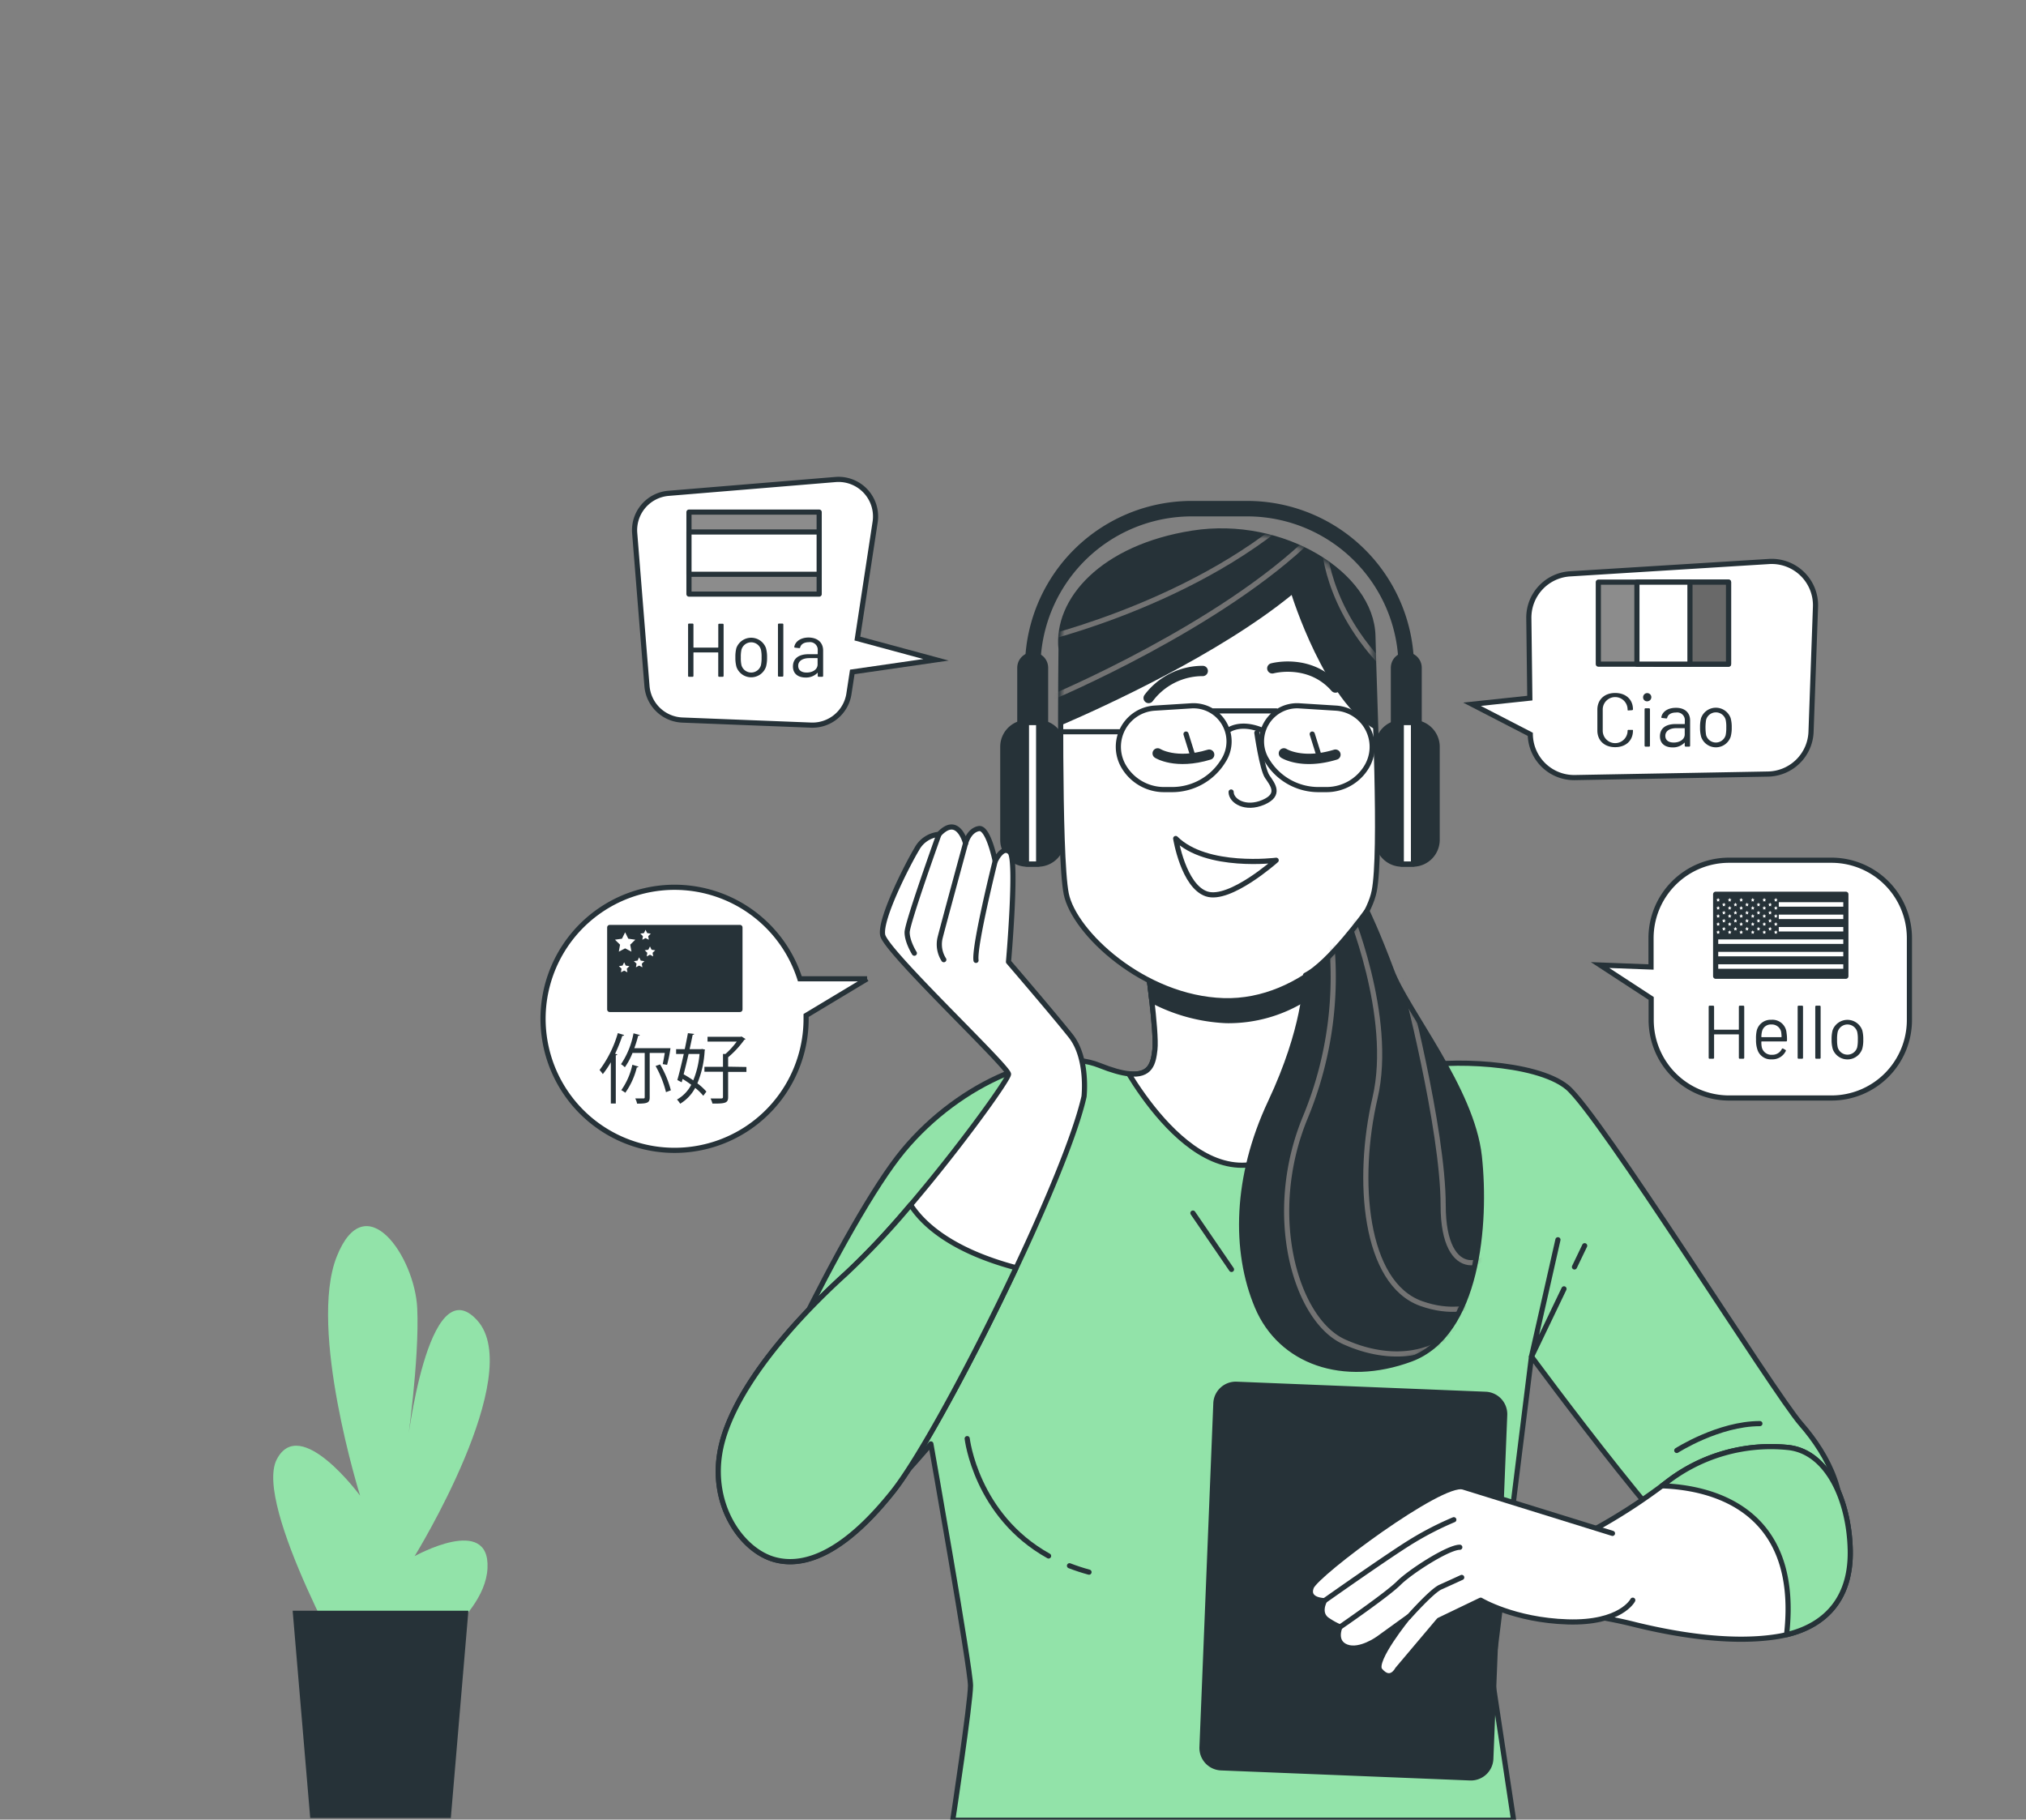 <svg width="393" height="353" fill="none" xmlns="http://www.w3.org/2000/svg"><rect width="100%" height="100%" fill="#808080" stroke="none"/><g clip-path="url(#a)"><path d="M68.844 326.537s-19.71-34.611-15.163-43.413c4.546-8.801 16.174 7.031 16.174 7.031s-10.11-32.267-4.546-46.351c5.566-14.084 15.156 0 15.624 9.977.47 9.977-2.016 26.985-2.016 26.985s4.04-35.199 13.638-24.642c9.597 10.558-12.127 45.764-12.127 45.764s14.656-8.184 14.136 2.351c-.521 10.535-17.685 19.947-17.685 19.947" fill="#92E3A9"/><path d="M90.858 312.468h-34.09l3.407 40.213H87.45l3.408-40.213z" fill="#263238"/><path d="m343.112 108.93-38.569 2.396a8.51 8.51 0 0 0-7.983 8.608l.193 15.497-11.212 1.191 11.301 5.833a8.53 8.53 0 0 0 2.59 5.997 8.515 8.515 0 0 0 6.078 2.395l37.446-.684a8.517 8.517 0 0 0 5.801-2.433 8.507 8.507 0 0 0 2.546-5.751l.863-24.225a8.504 8.504 0 0 0-9.054-8.824z" fill="#fff" stroke="#263238" stroke-miterlimit="10"/><path d="M335.3 112.933h-25.259v15.907H335.3v-15.907z" fill="#8C8C8C" stroke="#263238" stroke-linecap="round" stroke-linejoin="round"/><path d="M335.299 112.933h-14.344v15.907h14.344v-15.907z" fill="#696969" stroke="#263238" stroke-linecap="round" stroke-linejoin="round"/><path d="M327.815 112.933h-10.29v15.907h10.29v-15.907z" fill="#fff" stroke="#263238" stroke-linecap="round" stroke-linejoin="round"/><path d="M309.854 141.711v-4.04c0-1.942 1.376-3.237 3.452-3.237 2.075 0 3.452 1.265 3.452 3.177 0 .09-.075.149-.186.164l-.662.045c-.119 0-.194 0-.194-.09v-.089a2.41 2.41 0 0 0-4.821 0v4.114a2.41 2.41 0 1 0 4.821 0 .15.15 0 0 1 .012-.072.148.148 0 0 1 .043-.059.16.16 0 0 1 .065-.033.168.168 0 0 1 .074.001h.662c.111 0 .186 0 .186.074v.075c0 1.927-1.377 3.206-3.452 3.206-2.076 0-3.452-1.279-3.452-3.236zM318.73 135.305a.801.801 0 0 1 .454-.772.801.801 0 0 1 .884.138.795.795 0 0 1-.094 1.239.796.796 0 0 1-.448.139.745.745 0 0 1-.796-.744zm.283 9.345v-7.054a.17.17 0 0 1 .01-.074.175.175 0 0 1 .102-.106.17.17 0 0 1 .074-.013h.662a.184.184 0 0 1 .077.01.182.182 0 0 1 .117.183v7.054a.178.178 0 0 1-.011.076.182.182 0 0 1-.106.107.184.184 0 0 1-.077.01h-.662a.17.17 0 0 1-.074-.013.175.175 0 0 1-.102-.106.17.17 0 0 1-.01-.074zM327.844 139.754v4.896a.17.17 0 0 1-.01.074.175.175 0 0 1-.102.107.186.186 0 0 1-.074.012h-.662a.173.173 0 0 1-.142-.052.178.178 0 0 1-.052-.141v-.529c0-.059-.044-.089-.089 0a3.11 3.11 0 0 1-2.291.871c-1.25 0-2.426-.603-2.426-2.15 0-1.548 1.116-2.381 3.028-2.381h1.719c.01.001.02 0 .03-.003a.082.082 0 0 0 .025-.016.063.063 0 0 0 .016-.026.073.073 0 0 0 .003-.03v-.543a1.484 1.484 0 0 0-1.718-1.614c-.93 0-1.533.379-1.697.997a.157.157 0 0 1-.023.07.164.164 0 0 1-.119.082.169.169 0 0 1-.074-.003l-.744-.09c-.119 0-.193-.059-.178-.156.193-1.079 1.28-1.815 2.797-1.815 1.801-.03 2.783.989 2.783 2.44zm-1.042 2.708v-1.131c.002-.01 0-.02-.003-.029a.063.063 0 0 0-.016-.026.082.082 0 0 0-.025-.016.077.077 0 0 0-.03-.003h-1.54c-1.28 0-2.15.543-2.15 1.488s.744 1.302 1.614 1.302c1.094.015 2.15-.558 2.15-1.585zM329.981 142.916a6.369 6.369 0 0 1-.209-1.808 6.723 6.723 0 0 1 .194-1.793 3.05 3.05 0 0 1 5.743 0c.154.59.224 1.199.209 1.808a6.373 6.373 0 0 1-.209 1.808 3.022 3.022 0 0 1-2.864 2.046 3.026 3.026 0 0 1-2.864-2.046v-.015zm4.761-.305c.094-.49.134-.989.119-1.488.02-.499-.02-.999-.119-1.488a1.97 1.97 0 0 0-3.794 0c-.16.986-.16 1.99 0 2.976a1.974 1.974 0 0 0 1.897 1.435 1.97 1.97 0 0 0 1.897-1.435z" fill="#263238"/><path d="m181.566 127.999-15.252-4.122 3.445-22.61a7.187 7.187 0 0 0-7.686-8.244l-32.386 2.679a7.17 7.17 0 0 0-6.248 4.95 7.172 7.172 0 0 0-.322 2.78l2.381 29.656a7.18 7.18 0 0 0 6.875 6.599l24.924.982a7.162 7.162 0 0 0 7.38-6.086l.647-4.233 16.242-2.351z" fill="#fff" stroke="#263238" stroke-miterlimit="10"/><path d="M158.903 99.347h-25.258v15.907h25.258V99.347z" fill="#8C8C8C" stroke="#263238" stroke-linecap="round" stroke-linejoin="round"/><path d="M158.903 103.201h-25.258v8.207h25.258v-8.207z" fill="#fff" stroke="#263238" stroke-linecap="round" stroke-linejoin="round"/><path d="M139.516 120.998h.662a.189.189 0 0 1 .074.012.18.18 0 0 1 .112.181v9.91a.173.173 0 0 1-.01.075.165.165 0 0 1-.04.064.166.166 0 0 1-.062.042.173.173 0 0 1-.074.013h-.662a.182.182 0 0 1-.077-.01.166.166 0 0 1-.065-.042.173.173 0 0 1-.052-.142v-4.464a.07.07 0 0 0-.003-.029.063.063 0 0 0-.016-.026.063.063 0 0 0-.026-.016.07.07 0 0 0-.029-.003h-4.658a.077.077 0 0 0-.03.003.067.067 0 0 0-.044.071v4.464a.173.173 0 0 1-.052.142.166.166 0 0 1-.065.042.182.182 0 0 1-.077.01h-.662a.17.17 0 0 1-.186-.194v-9.939a.182.182 0 0 1 .007-.077.17.17 0 0 1 .179-.117h.662a.182.182 0 0 1 .077.01.166.166 0 0 1 .065.042c.019.018.033.04.042.065a.182.182 0 0 1 .01.077v4.397a.07.07 0 0 0 .003.029c.003.01.009.019.016.026a.082.082 0 0 0 .025.016c.01.003.02.004.03.003h4.665c.01.001.02 0 .03-.003a.072.072 0 0 0 .025-.016.054.054 0 0 0 .016-.026.057.057 0 0 0 .004-.029v-4.397a.177.177 0 0 1 .186-.164zM142.849 129.338a6.407 6.407 0 0 1-.201-1.808 6.725 6.725 0 0 1 .186-1.793 3.057 3.057 0 0 1 5.751 0c.154.59.224 1.199.208 1.808a6.408 6.408 0 0 1-.208 1.808 3.04 3.04 0 0 1-2.868 2.041 3.036 3.036 0 0 1-2.868-2.041v-.015zm4.761-.312c.095-.49.135-.99.119-1.488.02-.499-.02-.999-.119-1.488a1.963 1.963 0 0 0-3.787 0 6.456 6.456 0 0 0-.119 1.488c-.019.499.021.998.119 1.488a1.962 1.962 0 0 0 1.894 1.442 1.961 1.961 0 0 0 1.893-1.442zM150.907 131.072v-9.91a.182.182 0 0 1 .01-.077.166.166 0 0 1 .042-.065.177.177 0 0 1 .141-.052h.663a.173.173 0 0 1 .074.013.178.178 0 0 1 .112.181v9.91a.178.178 0 0 1-.05.138.177.177 0 0 1-.062.043.189.189 0 0 1-.074.012h-.663a.177.177 0 0 1-.193-.193zM159.67 126.206v4.895a.173.173 0 0 1-.052.142.173.173 0 0 1-.142.052h-.662a.184.184 0 0 1-.077-.01.182.182 0 0 1-.106-.107.17.17 0 0 1-.01-.077v-.528c0-.059-.045-.089-.09 0a3.102 3.102 0 0 1-2.291.863c-1.25 0-2.426-.602-2.426-2.143 0-1.54 1.116-2.38 3.029-2.38h1.703c.01.001.021 0 .03-.004a.06.06 0 0 0 .026-.016.058.058 0 0 0 .015-.025.063.063 0 0 0 .004-.03v-.632a1.489 1.489 0 0 0-1.719-1.622c-.923 0-1.525.387-1.689 1.004a.183.183 0 0 1-.025.071.172.172 0 0 1-.198.071l-.744-.082c-.112 0-.186-.06-.171-.164.186-1.071 1.28-1.808 2.79-1.808 1.815.03 2.805 1.042 2.805 2.53zm-1.072 2.671v-1.131c.002-.01 0-.02-.003-.03a.067.067 0 0 0-.016-.025.056.056 0 0 0-.025-.016.052.052 0 0 0-.03-.003h-1.54c-1.28 0-2.15.543-2.15 1.488 0 .944.744 1.309 1.622 1.309 1.108.015 2.142-.543 2.142-1.592z" fill="#263238"/><path d="M355.231 166.88h-19.843a15.127 15.127 0 0 0-15.125 15.126v5.587l-9.888-.379 9.918 6.473v4.188a15.131 15.131 0 0 0 15.125 15.133h19.843a15.13 15.13 0 0 0 15.125-15.133v-15.869a15.123 15.123 0 0 0-15.155-15.126z" fill="#fff" stroke="#263238" stroke-miterlimit="10"/><path d="M337.495 195.1h.662a.176.176 0 0 1 .134.052.179.179 0 0 1 .052.134v9.91a.173.173 0 0 1-.01.075.175.175 0 0 1-.102.106.17.17 0 0 1-.074.013h-.662a.173.173 0 0 1-.142-.052.173.173 0 0 1-.052-.142v-4.464c.001-.01 0-.02-.003-.03a.067.067 0 0 0-.016-.025.067.067 0 0 0-.025-.016c-.01-.003-.02-.004-.03-.003h-4.658a.07.07 0 0 0-.029.003.063.063 0 0 0-.026.016.082.082 0 0 0-.016.025.077.077 0 0 0-.003.03v4.464a.173.173 0 0 1-.052.142.177.177 0 0 1-.141.052h-.663a.177.177 0 0 1-.183-.117.184.184 0 0 1-.01-.077v-9.91a.173.173 0 0 1 .013-.074.175.175 0 0 1 .106-.102.17.17 0 0 1 .074-.01h.663a.17.17 0 0 1 .074.01.175.175 0 0 1 .106.102c.01.024.014.049.013.074v4.397c-.001.01 0 .021.003.03.004.01.009.018.016.026a.061.061 0 0 0 .026.015.057.057 0 0 0 .029.004h4.658c.01.001.02 0 .03-.004a.064.064 0 0 0 .025-.015.07.07 0 0 0 .016-.026.075.075 0 0 0 .003-.03v-4.397a.179.179 0 0 1 .194-.186zM345.632 203.507a.18.18 0 0 1 .105-.105.166.166 0 0 1 .076-.009.163.163 0 0 1 .072.025l.424.238c.105.06.149.149.09.246a2.876 2.876 0 0 1-2.731 1.607 2.714 2.714 0 0 1-2.753-1.838 5.732 5.732 0 0 1-.282-2.031 6.724 6.724 0 0 1 .134-1.704 2.782 2.782 0 0 1 2.842-2.105 2.742 2.742 0 0 1 2.939 2.529c.077.492.107.991.089 1.488a.17.17 0 0 1-.194.186h-4.702a.057.057 0 0 0-.029.004.061.061 0 0 0-.026.015.07.07 0 0 0-.016.026c-.003.009-.004.02-.003.03-.012.362.018.724.089 1.079a1.897 1.897 0 0 0 1.994 1.435 2.016 2.016 0 0 0 1.882-1.116zm-3.846-3.385c-.08.329-.12.666-.119 1.005a.07.07 0 0 0 .003.029c.003.01.009.019.016.026a.063.063 0 0 0 .026.016.07.07 0 0 0 .029.003h3.78a.063.063 0 0 0 .027-.006.053.053 0 0 0 .023-.016.072.072 0 0 0 .014-.024c.003-.009.004-.019.003-.028a7.658 7.658 0 0 0-.082-.945 1.837 1.837 0 0 0-1.897-1.436 1.74 1.74 0 0 0-1.823 1.376zM348.706 205.196v-9.91a.189.189 0 0 1 .012-.074.193.193 0 0 1 .042-.063.194.194 0 0 1 .064-.039.175.175 0 0 1 .075-.01h.662a.169.169 0 0 1 .074.01.17.17 0 0 1 .112.176v9.91a.162.162 0 0 1-.007.076.17.17 0 0 1-.179.118h-.662a.177.177 0 0 1-.183-.117.17.17 0 0 1-.01-.077zM352.122 205.196v-9.91a.179.179 0 0 1 .186-.186h.662a.184.184 0 0 1 .139.049.193.193 0 0 1 .042.063.189.189 0 0 1 .012.074v9.91a.184.184 0 0 1-.051.142.182.182 0 0 1-.065.042.184.184 0 0 1-.077.01h-.662a.175.175 0 0 1-.137-.055.178.178 0 0 1-.049-.139zM355.498 203.463a6.34 6.34 0 0 1-.208-1.808 6.681 6.681 0 0 1 .193-1.793 3.062 3.062 0 0 1 2.876-2.018 3.057 3.057 0 0 1 2.875 2.018c.151.59.219 1.199.201 1.808a6.37 6.37 0 0 1-.201 1.808 3.033 3.033 0 0 1-4.628 1.479 3.04 3.04 0 0 1-1.108-1.479v-.015zm4.762-.305c.093-.49.133-.989.119-1.488a6.347 6.347 0 0 0-.119-1.488 1.966 1.966 0 0 0-3.787 0 6.46 6.46 0 0 0-.119 1.488c-.019.499.021.998.119 1.488a1.96 1.96 0 0 0 1.893 1.442 1.961 1.961 0 0 0 1.894-1.442z" fill="#263238"/><path d="M358.058 173.48h-25.259v15.906h25.259V173.48z" fill="#fff" stroke="#263238" stroke-linecap="round" stroke-linejoin="round"/><path d="M358.192 173.48h-25.258v1.54h25.258v-1.54zM358.192 175.89h-25.258v1.54h25.258v-1.54zM358.192 178.293h-25.258v1.54h25.258v-1.54zM358.192 180.704h-25.258v1.54h25.258v-1.54zM358.192 183.114h-25.258v1.54h25.258v-1.54zM358.192 185.525h-25.258v1.54h25.258v-1.54zM358.192 187.936h-25.258v1.54h25.258v-1.54z" fill="#263238"/><path d="M345.045 173.48h-12.246v8.474h12.246v-8.474z" fill="#263238"/><path d="m333.276 174.194.111.238.239.037-.172.186.038.261-.216-.12-.208.12.037-.261-.171-.186.238-.037.104-.238zM333.276 175.764l.111.238.239.037-.172.186.038.26-.216-.126-.208.126.037-.26-.171-.186.238-.037.104-.238zM333.276 177.326l.111.238.239.037-.172.186.038.261-.216-.127-.208.127.037-.261-.171-.186.238-.037.104-.238zM333.276 178.888l.111.239.239.044-.172.179.038.26-.216-.119-.208.119.037-.26-.171-.179.238-.044.104-.239zM333.276 180.458l.111.238.239.038-.172.186.038.26-.216-.126-.208.126.037-.26-.171-.186.238-.038.104-.238zM334.399 175.109l.104.238.238.037-.171.186.037.261-.208-.119-.216.119.037-.261-.171-.186.238-.037.112-.238zM334.399 176.679l.104.238.238.037-.171.186.037.26-.208-.126-.216.126.037-.26-.171-.186.238-.037.112-.238zM334.399 178.241l.104.238.238.037-.171.186.037.261-.208-.119-.216.119.037-.261-.171-.186.238-.037.112-.238zM334.399 179.804l.104.238.238.037-.171.186.037.26-.208-.119-.216.119.037-.26-.171-.186.238-.037.112-.238zM335.516 174.194l.111.238.238.037-.178.186.044.261-.215-.12-.216.12.045-.261-.179-.186.246-.037.104-.238zM335.516 175.764l.111.238.238.037-.178.186.044.26-.215-.126-.216.126.045-.26-.179-.186.246-.037.104-.238zM335.516 177.326l.111.238.238.037-.178.186.044.261-.215-.127-.216.127.045-.261-.179-.186.246-.037.104-.238zM335.516 178.888l.111.239.238.044-.178.179.044.26-.215-.119-.216.119.045-.26-.179-.179.246-.044.104-.239zM335.516 180.458l.111.238.238.038-.178.186.044.26-.215-.126-.216.126.045-.26-.179-.186.246-.038.104-.238zM336.639 175.109l.104.238.238.037-.171.186.037.261-.208-.119-.216.119.037-.261-.171-.186.238-.037.112-.238zM336.639 176.679l.104.238.238.037-.171.186.037.26-.208-.126-.216.126.037-.26-.171-.186.238-.037.112-.238zM336.639 178.241l.104.238.238.037-.171.186.037.261-.208-.119-.216.119.037-.261-.171-.186.238-.037.112-.238zM336.639 179.804l.104.238.238.037-.171.186.037.26-.208-.119-.216.119.037-.26-.171-.186.238-.037.112-.238zM337.754 174.194l.104.238.238.037-.171.186.045.261-.216-.12-.216.12.037-.261-.171-.186.238-.037.112-.238zM337.754 175.764l.104.238.238.037-.171.186.045.26-.216-.126-.216.126.037-.26-.171-.186.238-.037.112-.238zM337.754 177.326l.104.238.238.037-.171.186.045.261-.216-.127-.216.127.037-.261-.171-.186.238-.037.112-.238zM337.754 178.888l.104.239.238.044-.171.179.045.26-.216-.119-.216.119.037-.26-.171-.179.238-.044.112-.239zM337.754 180.458l.104.238.238.038-.171.186.045.26-.216-.126-.216.126.037-.26-.171-.186.238-.038.112-.238zM338.87 175.109l.111.238.238.037-.171.186.037.261-.215-.119-.216.119.044-.261-.171-.186.238-.037.105-.238zM338.87 176.679l.111.238.238.037-.171.186.037.26-.215-.126-.216.126.044-.26-.171-.186.238-.037.105-.238zM338.87 178.241l.111.238.238.037-.171.186.037.261-.215-.119-.216.119.044-.261-.171-.186.238-.037.105-.238zM338.87 179.804l.111.238.238.037-.171.186.037.26-.215-.119-.216.119.044-.26-.171-.186.238-.037.105-.238zM339.994 174.194l.104.238.238.037-.171.186.038.261-.209-.12-.216.12.038-.261-.171-.186.238-.037.111-.238zM339.994 175.764l.104.238.238.037-.171.186.038.26-.209-.126-.216.126.038-.26-.171-.186.238-.037.111-.238zM339.994 177.326l.104.238.238.037-.171.186.038.261-.209-.127-.216.127.038-.261-.171-.186.238-.037.111-.238zM339.994 178.888l.104.239.238.044-.171.179.038.26-.209-.119-.216.119.038-.26-.171-.179.238-.044.111-.239zM339.994 180.458l.104.238.238.038-.171.186.038.26-.209-.126-.216.126.038-.26-.171-.186.238-.038.111-.238zM341.109 175.109l.105.238.245.037-.178.186.044.261-.216-.119-.215.119.044-.261-.178-.186.245-.037.104-.238zM341.109 176.679l.105.238.245.037-.178.186.044.26-.216-.126-.215.126.044-.26-.178-.186.245-.037.104-.238zM341.109 178.241l.105.238.245.037-.178.186.044.261-.216-.119-.215.119.044-.261-.178-.186.245-.037.104-.238zM341.109 179.804l.105.238.245.037-.178.186.044.26-.216-.119-.215.119.044-.26-.178-.186.245-.037.104-.238zM342.225 174.194l.112.238.238.037-.171.186.037.261-.216-.12-.208.12.037-.261-.171-.186.238-.037.104-.238zM342.225 175.764l.112.238.238.037-.171.186.037.26-.216-.126-.208.126.037-.26-.171-.186.238-.037.104-.238zM342.225 177.326l.112.238.238.037-.171.186.037.261-.216-.127-.208.127.037-.261-.171-.186.238-.037.104-.238zM342.225 178.888l.112.239.238.044-.171.179.037.26-.216-.119-.208.119.037-.26-.171-.179.238-.044.104-.239zM342.225 180.458l.112.238.238.038-.171.186.037.26-.216-.126-.208.126.037-.26-.171-.186.238-.038.104-.238zM343.35 175.109l.104.238.238.037-.171.186.044.261-.215-.119-.216.119.037-.261-.171-.186.238-.037.112-.238zM343.35 176.679l.104.238.238.037-.171.186.044.26-.215-.126-.216.126.037-.26-.171-.186.238-.037.112-.238zM343.35 178.241l.104.238.238.037-.171.186.044.261-.215-.119-.216.119.037-.261-.171-.186.238-.037.112-.238zM343.35 179.804l.104.238.238.037-.171.186.044.26-.215-.119-.216.119.037-.26-.171-.186.238-.037.112-.238zM344.465 174.194l.112.238.238.037-.171.186.037.261-.216-.12-.215.12.044-.261-.171-.186.238-.037.104-.238zM344.465 175.764l.112.238.238.037-.171.186.037.26-.216-.126-.215.126.044-.26-.171-.186.238-.037.104-.238zM344.465 177.326l.112.238.238.037-.171.186.037.261-.216-.127-.215.127.044-.261-.171-.186.238-.037.104-.238zM344.465 178.888l.112.239.238.044-.171.179.037.26-.216-.119-.215.119.044-.26-.171-.179.238-.044.104-.239zM344.465 180.458l.112.238.238.038-.171.186.037.26-.216-.126-.215.126.044-.26-.171-.186.238-.038.104-.238z" fill="#fff"/><path d="M168.197 189.885h-13.043a25.51 25.51 0 0 0-49.498 11.749 25.512 25.512 0 0 0 50.711-4.064v-.573l11.83-7.112z" fill="#fff" stroke="#263238" stroke-miterlimit="10"/><path d="M118.49 206.074c-.46.805-.979 1.573-1.555 2.299a7.432 7.432 0 0 0-.632-.796 22.033 22.033 0 0 0 3.541-7.157l1.22.364c-.059.149-.186.179-.349.164a32.024 32.024 0 0 1-1.399 3.482l.424.119c0 .089-.097.164-.29.171v9.352h-.96v-7.998zm10.066.357a42.7 42.7 0 0 0 .395-2.165h-2.924v8.586c0 1.057-.38 1.25-2.441 1.25a3.926 3.926 0 0 0-.364-1.012h1.585c.193 0 .253-.059.253-.253v-8.571h-2.366a12.998 12.998 0 0 1-1.488 2.783 4.034 4.034 0 0 0-.744-.603 15.913 15.913 0 0 0 2.425-5.989l1.22.327c0 .105-.126.164-.32.149a22.763 22.763 0 0 1-.744 2.411h7.016a25.568 25.568 0 0 1-.662 3.229l-.841-.142zm-4.702.484c-.044.104-.148.164-.327.164a14.438 14.438 0 0 1-2.232 4.91 4.699 4.699 0 0 0-.781-.506 13.348 13.348 0 0 0 2.15-4.925l1.19.357zm5.335 4.955a20.422 20.422 0 0 0-2.016-5.074l.87-.305a19.672 19.672 0 0 1 2.091 5.022l-.945.357zM136.219 203.493l.558.141-.089.208a19.217 19.217 0 0 1-1.414 6.324 10.412 10.412 0 0 1 1.749 1.6l-.603.811a9.985 9.985 0 0 0-1.57-1.533 7.956 7.956 0 0 1-2.909 3.073 4.515 4.515 0 0 0-.618-.811 6.951 6.951 0 0 0 2.761-2.864 19.25 19.25 0 0 0-1.674-1.131l-.179.647-.841-.439c.372-1.295.826-3.162 1.25-5.059h-1.488v-.93h1.674c.238-1.101.439-2.158.618-3.103l1.205.149c0 .104-.104.164-.29.179-.164.84-.372 1.793-.588 2.775h2.232l.216-.037zm-2.649.967a142.221 142.221 0 0 1-.959 3.95c.617.343 1.25.744 1.867 1.168a17.268 17.268 0 0 0 1.22-5.118h-2.128zm11.22 2.529v.953h-3.549v4.865c0 1.131-.439 1.31-3.043 1.28a4.999 4.999 0 0 0-.365-.982h1.764c.498 0 .647 0 .647-.312v-4.881h-3.601v-.952h3.601v-2.5h.484a14.93 14.93 0 0 0 2.18-2.396h-5.662v-.93h6.406l.193-.059.781.491a.48.48 0 0 1-.238.141 18.455 18.455 0 0 1-3.147 3.4v1.823l3.549.059z" fill="#263238"/><path d="M143.532 179.923h-25.259v15.906h25.259v-15.906z" fill="#263238" stroke="#263238" stroke-linecap="round" stroke-linejoin="round"/><path d="m121.259 180.86.617 1.243 1.362.193-.99.967.238 1.354-1.227-.64-1.22.64.238-1.354-.99-.967 1.362-.193.61-1.243zM125.222 180.376l.32.64.7.104-.506.492.119.699-.633-.327-.625.327.119-.699-.513-.492.707-.104.312-.64zM126.08 183.605l.312.64.707.097-.513.498.119.7-.625-.328-.633.328.119-.7-.505-.498.699-.097.32-.64zM123.98 185.718l.313.633.706.104-.505.498.119.7-.633-.335-.625.335.119-.7-.513-.498.707-.104.312-.633zM121.072 186.686l.312.632.707.104-.506.499.119.699-.632-.327-.625.327.119-.699-.513-.499.707-.104.312-.632z" fill="#fff"/><path d="M272.788 129.539a30.857 30.857 0 0 0-19.051-28.512 30.863 30.863 0 0 0-11.81-2.35h-10.744a30.861 30.861 0 0 0-30.861 30.862" stroke="#263238" stroke-width="3" stroke-linecap="round" stroke-linejoin="round"/><path d="M272.789 152.395v-22.856M200.322 129.539v22.856" stroke="#263238" stroke-width="6" stroke-linecap="round" stroke-linejoin="round"/><path d="M222.486 186.686s1.927 13.459 1.541 16.918c-.387 3.46-1.154 6.919-10.766 3.073-9.613-3.847-26.911 3.08-38.063 16.532-11.153 13.451-32.29 58.441-32.29 63.82 0 5.379 4.226 12.648 11.904 13.838 7.678 1.191 25.757-20.757 25.757-20.757s7.686 43.442 7.686 46.872c0 3.43-3.445 26.144-3.445 26.144h108.803l-4.234-28.064 7.693-61.901s31.911 43.443 38.83 45.384c6.919 1.942 17.685-1.54 20.378-9.612 2.693-8.073-1.54-16.532-6.927-22.685-5.386-6.153-39.208-60.36-45.384-65.353-6.175-4.992-23.451-5.386-29.603-3.846-6.153 1.54-16.532 3.846-19.225 2.306-2.694-1.54-2.686-16.144 0-22.684.022.015-23.429 6.167-32.655.015z" fill="#92E3A9" stroke="#263238" stroke-linecap="round" stroke-linejoin="round"/><path d="M207.457 303.747c1.24.478 2.504.893 3.787 1.242M187.615 279.083s1.711 14.939 15.788 22.766M231.4 235.328l7.485 10.937M305.412 245.782l1.979-4.122M302.206 240.507l-5.134 22.684 6.309-13.161M325.256 281.382s8.124-5.208 16.122-5.208" stroke="#263238" stroke-linecap="round" stroke-linejoin="round"/><path d="M308.723 296.984a110.934 110.934 0 0 0 14.723-9.538 32.945 32.945 0 0 1 23.436-6.637c7.671.826 11.823 10.364 12.023 19.909.201 9.546-4.977 15.342-14.307 16.793-9.329 1.45-20.326-.618-27.163-2.277a90.264 90.264 0 0 0-10.996-2.076s-8.914-13.689 2.284-16.174z" fill="#fff" stroke="#263238" stroke-linecap="round" stroke-linejoin="round"/><path d="M358.907 300.718c-.201-9.545-4.353-19.083-12.023-19.909a32.944 32.944 0 0 0-23.436 6.637l-1.042.796c8.928.305 26.978 3.95 24.15 28.882 8.095-1.942 12.544-7.559 12.351-16.406z" fill="#92E3A9" stroke="#263238" stroke-linecap="round" stroke-linejoin="round"/><path d="M222.487 186.686s1.927 13.459 1.54 16.918c-.29 2.597-.796 5.208-5.082 4.702 6.131 10.022 23.935 33.547 40.548 1.488-1.934.119-3.496 0-4.33-.461-2.686-1.54-2.686-16.145 0-22.685 0 .038-23.451 6.19-32.676.038z" fill="#fff" stroke="#263238" stroke-linecap="round" stroke-linejoin="round"/><path d="M222.486 186.686s.499 3.496.938 7.38a34.063 34.063 0 0 0 14.433 3.928 27.873 27.873 0 0 0 15.706-4.545 27.823 27.823 0 0 1 1.6-6.763s-23.451 6.152-32.677 0zM201.357 140.156h-2.121a4.716 4.716 0 0 0-4.716 4.717v18.049a4.716 4.716 0 0 0 4.716 4.717h2.121a4.717 4.717 0 0 0 4.717-4.717v-18.049a4.717 4.717 0 0 0-4.717-4.717z" fill="#263238" stroke="#263238" stroke-linecap="round" stroke-linejoin="round"/><path d="M201.475 140.178h-2.366v27.439h2.366v-27.439z" fill="#fff" stroke="#263238" stroke-linecap="round" stroke-linejoin="round"/><path d="M274.06 140.156h-2.12a4.717 4.717 0 0 0-4.717 4.717v18.049a4.717 4.717 0 0 0 4.717 4.717h2.12a4.717 4.717 0 0 0 4.717-4.717v-18.049a4.717 4.717 0 0 0-4.717-4.717z" fill="#263238" stroke="#263238" stroke-linecap="round" stroke-linejoin="round"/><path d="M274.186 140.178h-2.366v27.439h2.366v-27.439zM182.132 161.858a5.43 5.43 0 0 0-4.308 2.872c-1.726 2.872-7.179 13.496-6.606 16.658.572 3.162 24.41 25.557 24.41 26.993s-18.95 27.282-31.59 38.77c-12.641 11.487-22.685 24.403-24.411 34.744-1.726 10.342 4.308 18.95 10.632 20.676 6.324 1.726 14.069-2.009 22.967-13.213 8.899-11.205 33.317-60.019 37.052-76.632 0 0 .855-7.44-2.59-11.778-3.444-4.337-12.06-14.359-12.06-14.359s1.726-19.813.29-21.249-2.872 1.726-2.872 1.726-1.331-6.644-3.162-6.324c-2.001.357-2.581 2.872-2.581 2.872s-1.436-5.781-5.171-1.756z" fill="#fff" stroke="#263238" stroke-linecap="round" stroke-linejoin="round"/><path d="M193.046 167.029s-4.121 16.495-3.72 19.277M187.302 163.577s-4.367 16.041-4.925 18.273a5.5 5.5 0 0 0 .699 4.322M182.133 161.858s-6.168 17.202-6.168 19.017c0 1.815 1.399 4.04 1.399 4.04" stroke="#263238" stroke-linecap="round" stroke-linejoin="round"/><path d="M176.641 233.736a151.184 151.184 0 0 1-12.603 13.392c-12.648 11.48-22.685 24.403-24.411 34.745-1.726 10.342 4.308 18.95 10.632 20.676 6.324 1.726 14.069-2.009 22.967-13.214 5.126-6.443 15.379-25.34 23.875-43.397-12.945-3.438-18.287-8.794-20.46-12.202z" fill="#92E3A9" stroke="#263238" stroke-linecap="round" stroke-linejoin="round"/><path d="M205.821 125.916s-.498 39.975 1.005 47.474c1.503 7.5 14.991 20.237 30.504 20.736 15.512.498 27.736-13.742 29.232-21.242 1.495-7.499 0-37.475-.246-49.468-.245-11.993-17.491-22.737-34.968-19.991-17.476 2.745-26.523 12.99-25.527 22.491z" fill="#fff" stroke="#263238" stroke-linecap="round" stroke-linejoin="round"/><path d="M243.803 142.157s.997 6.994 2.001 8.489c1.005 1.496 2.746 3.504-.744 5-3.489 1.495-6.249-.253-6.249-2.001" stroke="#263238" stroke-linecap="round" stroke-linejoin="round"/><path d="M247.551 166.888s-13.496 1.726-19.492-4.226c0 0 1.488 9.248 5.996 10.751 4.509 1.503 13.496-6.525 13.496-6.525z" fill="#fff" stroke="#263238" stroke-linecap="round" stroke-linejoin="round"/><path d="m230.061 142.403 1.249 3.995" stroke="#263238" stroke-linecap="round" stroke-linejoin="round"/><path d="M224.562 146.152s3.497 2.232 9.992.246" stroke="#263238" stroke-width="2" stroke-linecap="round" stroke-linejoin="round"/><path d="m254.545 142.403 1.25 3.995" stroke="#263238" stroke-linecap="round" stroke-linejoin="round"/><path d="M249.047 146.152s3.497 2.232 9.999.246M222.814 135.409a13.108 13.108 0 0 1 10.491-5.245M246.801 129.658s7.246-1.994 12.246 3.72" stroke="#263238" stroke-width="2" stroke-linecap="round" stroke-linejoin="round"/><path d="M237.464 140.342a6.9 6.9 0 0 1-.09 7.127l-.141.224a11.629 11.629 0 0 1-9.873 5.483h-1.562a9.076 9.076 0 0 1-7.842-4.516 7.53 7.53 0 0 1-.432-6.696 7.515 7.515 0 0 1 6.458-4.591l7.113-.446a6.886 6.886 0 0 1 6.369 3.415zM245.648 140.342a6.9 6.9 0 0 0 .089 7.127l.142.224a11.621 11.621 0 0 0 9.873 5.483h1.562a9.07 9.07 0 0 0 7.842-4.516 7.512 7.512 0 0 0 .431-6.696 7.515 7.515 0 0 0-6.458-4.591l-7.105-.446a6.898 6.898 0 0 0-6.376 3.415zM238.305 141.651s2.232-1.748 6.495 0M235.307 137.909h12.246M217.509 141.956H205.82" stroke="#263238" stroke-linecap="round" stroke-linejoin="round"/><path d="M250.551 115.418s6.473 20.787 16.301 26.159c-.216-7.128-.469-13.824-.558-18.161-.253-11.993-17.491-22.737-34.968-19.991-17.477 2.745-26.486 12.99-25.489 22.491 0 0-.082 6.525-.075 14.805 8.437-3.638 30.653-13.771 44.789-25.303z" fill="#263238"/><mask id="b" style="mask-type:luminance" maskUnits="userSpaceOnUse" x="205" y="102" width="62" height="40"><path d="M250.551 115.418s6.473 20.787 16.301 26.159c-.216-7.128-.469-13.824-.558-18.161-.253-11.993-17.491-22.737-34.968-19.991-17.477 2.745-26.486 12.99-25.489 22.491 0 0-.082 6.525-.075 14.805 8.437-3.638 30.653-13.771 44.789-25.303z" fill="#fff"/></mask><g mask="url(#b)" stroke="#737373" stroke-linecap="round" stroke-linejoin="round"><path d="M204.088 135.26s32.773-13.741 50.488-31.188M201.439 124.16s34.366-7.931 54.193-28.815M256.949 106.445s.528 13.481 14.806 25.906"/></g><path d="M253.228 190.331s0 9.062-6.793 23.503c-6.792 14.441-7.083 28.882-2.552 39.641 4.531 10.758 16.711 15.013 29.76 10.2 13.05-4.814 14.724-26.338 13.311-39.365-1.414-13.028-14.136-28.317-16.993-35.965-2.857-7.649-4.814-11.607-4.814-11.607s-7.366 10.193-11.904 12.455l-.015 1.138z" fill="#263238"/><mask id="c" style="mask-type:luminance" maskUnits="userSpaceOnUse" x="240" y="176" width="48" height="90"><path d="M253.228 190.331s0 9.062-6.793 23.503c-6.792 14.441-7.083 28.882-2.552 39.641 4.531 10.758 16.711 15.013 29.76 10.2 13.05-4.814 14.724-26.338 13.311-39.365-1.414-13.028-14.136-28.317-16.993-35.965-2.857-7.649-4.814-11.607-4.814-11.607s-7.366 10.193-11.904 12.455l-.015 1.138z" fill="#fff"/></mask><g mask="url(#c)" stroke="#737373" stroke-linecap="round" stroke-linejoin="round"><path d="M258.004 180.198a71.136 71.136 0 0 1-4.755 36.456c-7.931 19.031-1.852 39.387 7.403 43.613 9.256 4.226 18.236 2.649 22.729-3.169"/><path d="M261.441 175.972s8.988 21.144 5.29 37.007c-3.697 15.862-2.113 35.987 8.988 39.915 11.1 3.928 17.447-3.928 17.447-3.928"/><path d="M272.281 189.714s7.663 29.075 7.663 44.141c0 15.066 9.256 12.693 11.637 5.29"/></g><path d="M253.228 190.331s0 9.062-6.793 23.503c-6.792 14.441-7.083 28.882-2.552 39.641 4.531 10.758 16.711 15.013 29.76 10.2 13.05-4.814 14.724-26.338 13.311-39.365-1.414-13.028-14.136-28.317-16.993-35.965-2.857-7.649-4.814-11.607-4.814-11.607s-7.366 10.193-11.904 12.455l-.015 1.138z" stroke="#263238" stroke-linecap="round" stroke-linejoin="round"/><path d="m288.174 270.488-48.306-1.949a3.862 3.862 0 0 0-4.014 3.703l-2.69 66.697a3.86 3.86 0 0 0 3.702 4.014l48.306 1.949a3.862 3.862 0 0 0 4.014-3.703l2.69-66.697a3.86 3.86 0 0 0-3.702-4.014z" fill="#263238" stroke="#263238" stroke-linecap="round" stroke-linejoin="round"/><path d="M312.786 297.467s-24.731-7.693-28.949-8.987c-4.218-1.295-28.518 16.851-29.485 19.44-.967 2.59 2.589 2.597 2.589 2.597s-1.488 2.589.744 3.884c.704.474 1.452.88 2.232 1.212 0 0-1.294 2.917 1.295 3.891 2.589.975 6.16-1.621 6.16-1.621l5.833-4.211s-7.008 8.578-5.513 10.371c2.061 2.455 3.378-.179 3.378-.179l8.057-9.545 8.095-3.891s6.48 3.891 16.852 4.211c10.371.32 12.648-4.211 12.648-4.211" fill="#fff"/><path d="M312.786 297.467s-24.731-7.693-28.949-8.987c-4.218-1.295-28.518 16.851-29.485 19.44-.967 2.59 2.589 2.597 2.589 2.597s-1.488 2.589.744 3.884c.704.474 1.452.88 2.232 1.212 0 0-1.294 2.917 1.295 3.891 2.589.975 6.16-1.621 6.16-1.621l5.833-4.211s-7.008 8.578-5.513 10.371c2.061 2.455 3.378-.179 3.378-.179l8.057-9.545 8.095-3.891s6.48 3.891 16.852 4.211c10.371.32 12.648-4.211 12.648-4.211" stroke="#263238" stroke-linecap="round" stroke-linejoin="round"/><path d="M259.969 315.613s9.084-6.234 11.346-8.489c2.262-2.254 9.59-6.964 11.852-6.964M273.258 313.694s4.464-5.044 6.145-5.796c1.682-.751 4.137-1.882 4.137-1.882M256.941 310.517s12.648-8.928 16.978-11.554a61.092 61.092 0 0 1 8.088-4.144" stroke="#263238" stroke-linecap="round" stroke-linejoin="round"/></g><defs><clipPath id="a"><path fill="#fff" d="M0 0h393v353H0z"/></clipPath></defs></svg>